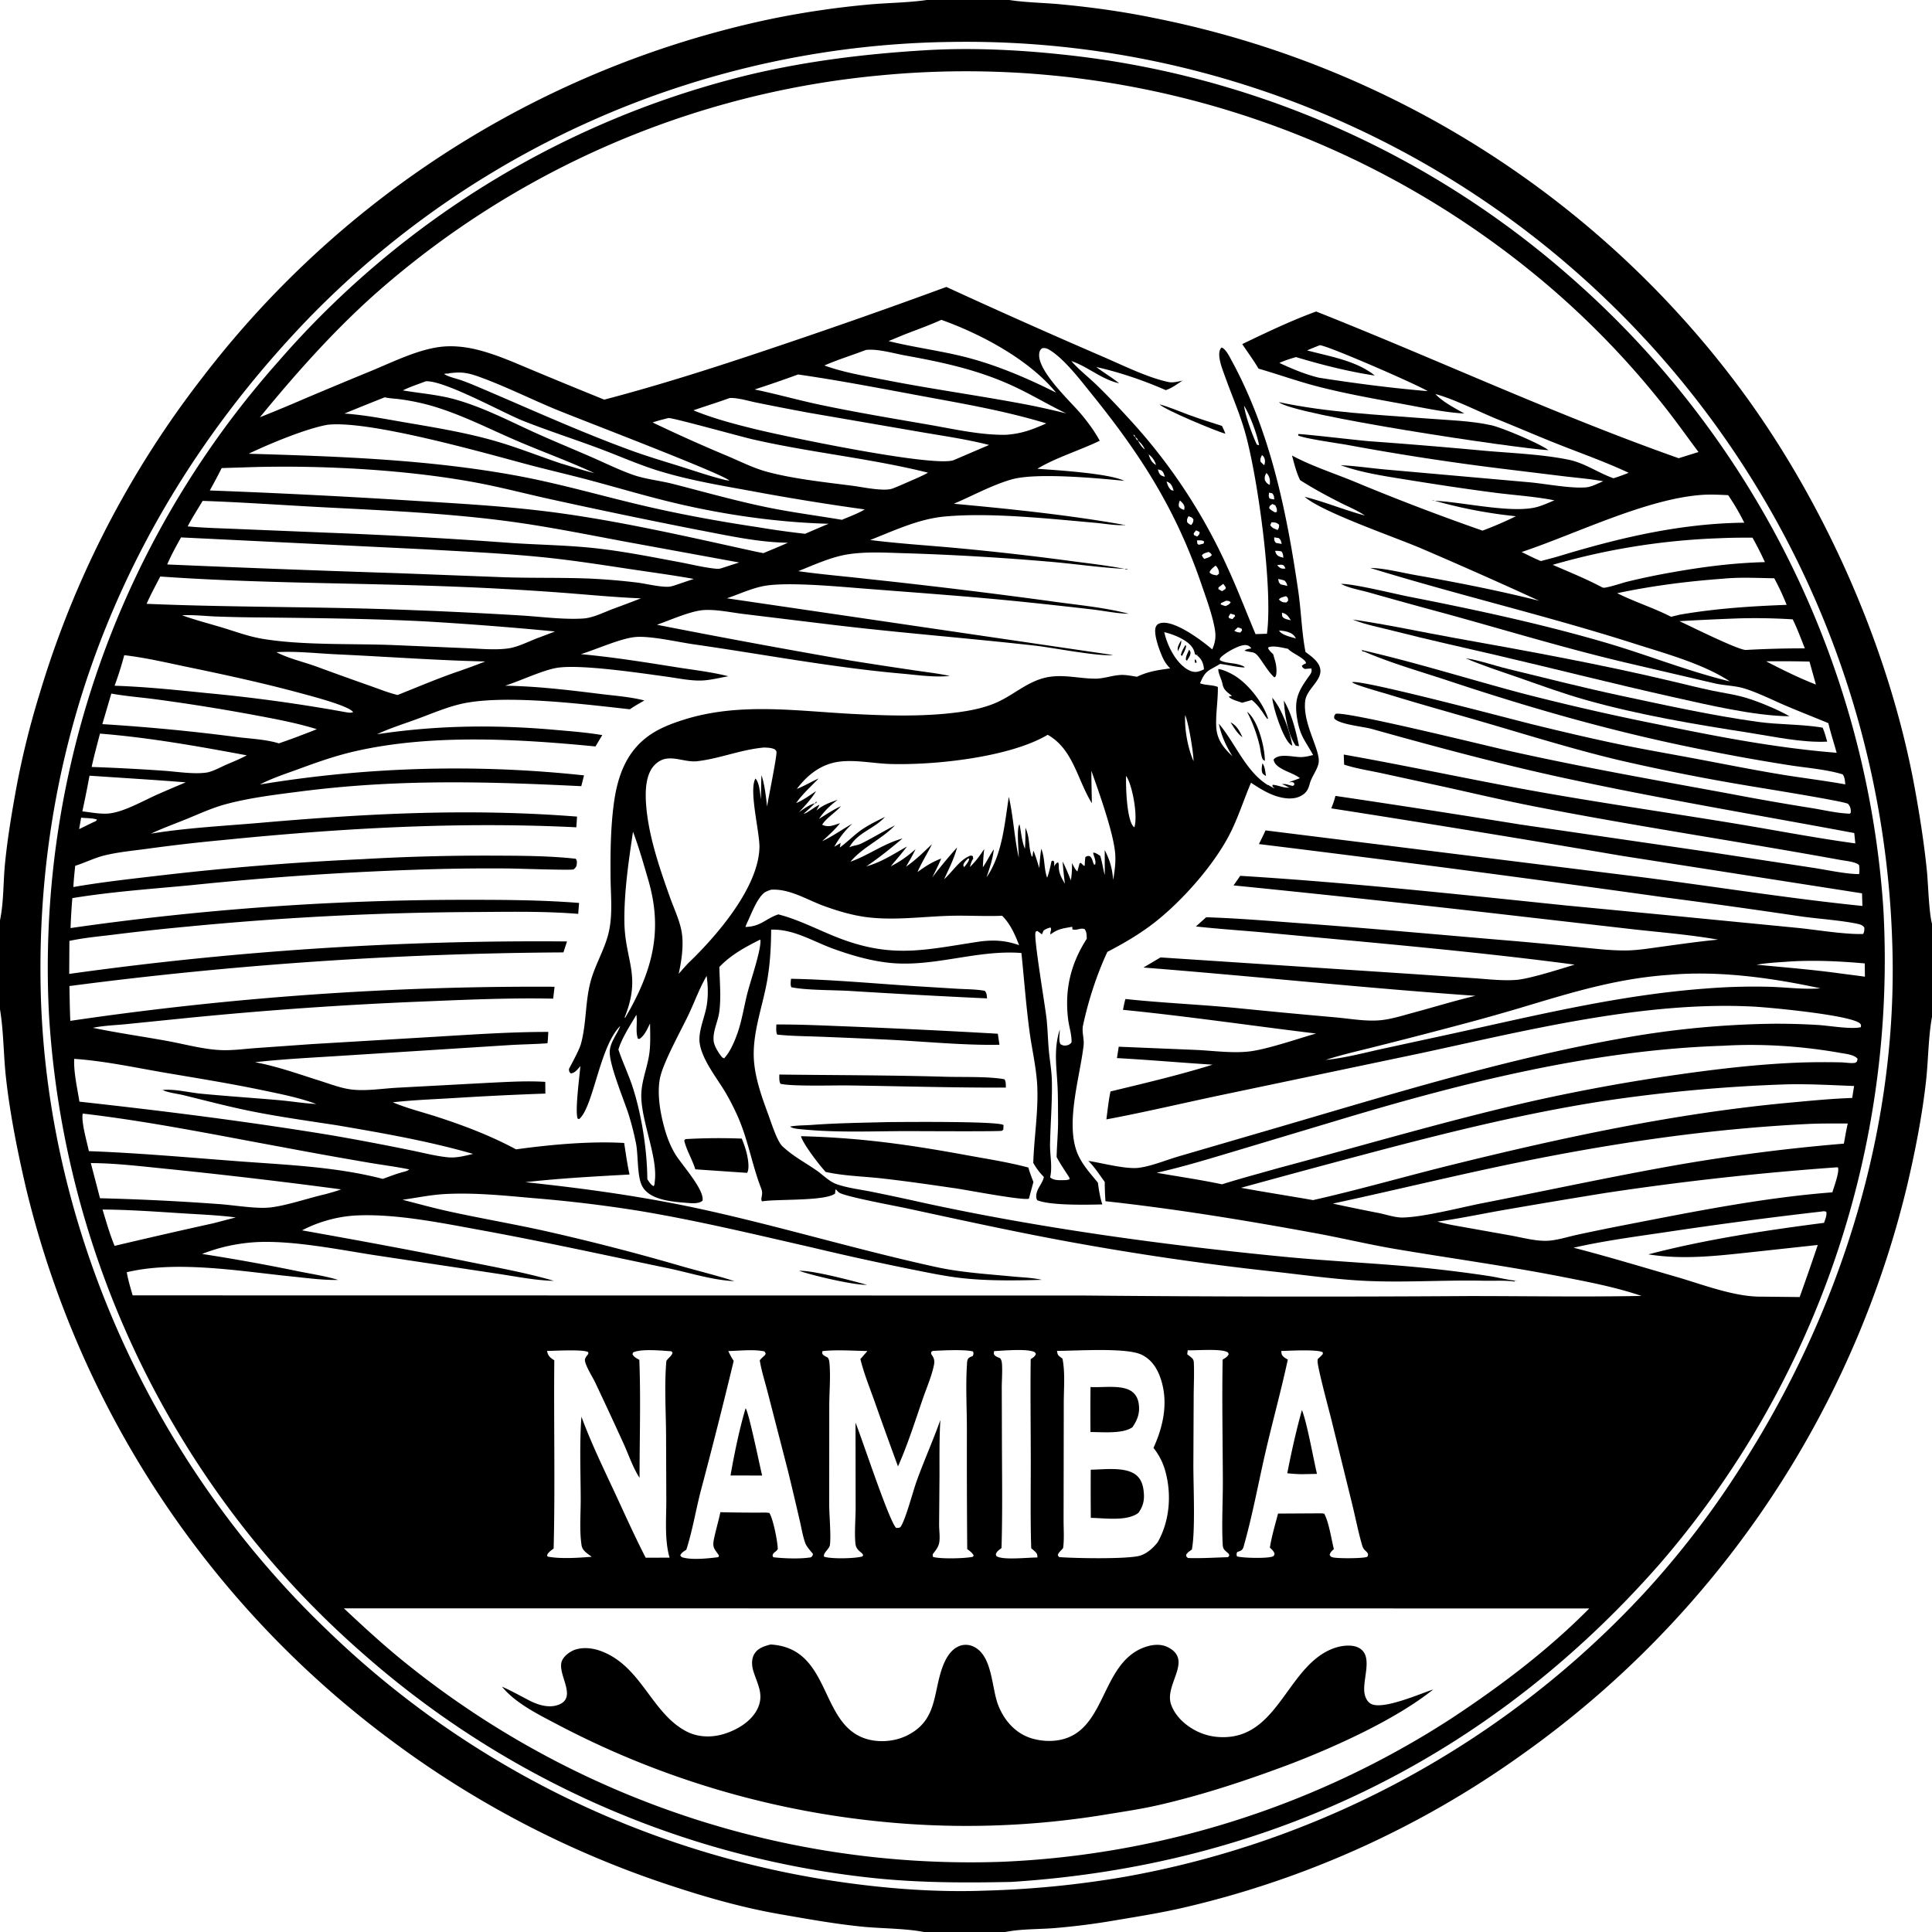 <svg xmlns="http://www.w3.org/2000/svg" viewBox="0 0 256 256"><path d="M122.795 0h10.944l.122.019c2.172.323 4.425.342 6.615.547 4.12.386 8.35.97 12.399 1.807q1.434.284 2.861.601t2.847.667 2.831.731 2.814.797 2.794.86 2.774.924 2.752.987 2.73 1.05 2.704 1.112 2.678 1.174 2.65 1.235 2.621 1.295 2.592 1.354 2.56 1.414q1.27.721 2.526 1.472 1.254.75 2.492 1.529t2.456 1.586q1.22.807 2.42 1.642t2.381 1.696 2.342 1.75q1.161.89 2.302 1.805 1.14.915 2.259 1.856 1.119.94 2.216 1.907 1.097.966 2.172 1.957t2.127 2.007 2.08 2.054 2.033 2.102q1.004 1.063 1.984 2.148t1.935 2.192 1.883 2.236q.93 1.13 1.833 2.28t1.779 2.32c11.32 15.127 20 34.667 23.4 53.254.667 3.642 1.247 7.34 1.62 11.023.184 1.85.254 5.406.677 7.013v12.335l-.02.113c-.48 2.727-.465 5.615-.77 8.377-.515 4.631-1.453 9.395-2.52 13.93q-.34 1.41-.713 2.815-.37 1.403-.772 2.798-.405 1.395-.838 2.78-.434 1.386-.9 2.761-.465 1.376-.96 2.74-.496 1.365-1.023 2.718t-1.082 2.695q-.557 1.34-1.143 2.669t-1.202 2.643q-.617 1.315-1.262 2.616-.645 1.3-1.32 2.586-.674 1.286-1.377 2.556t-1.434 2.525-1.49 2.492-1.547 2.458-1.6 2.423-1.655 2.386-1.708 2.348-1.76 2.31q-.893 1.144-1.811 2.27-.918 1.124-1.862 2.227-.943 1.104-1.911 2.187t-1.96 2.142-2.007 2.099q-1.016 1.037-2.054 2.052t-2.099 2.006-2.144 1.959-2.187 1.91-2.23 1.86-2.27 1.81q-1.145.893-2.31 1.759-1.166.867-2.35 1.706-1.267.909-2.556 1.785-1.29.877-2.6 1.721t-2.642 1.656q-1.33.812-2.681 1.59t-2.72 1.523q-1.37.745-2.758 1.455t-2.793 1.387-2.826 1.317q-1.42.64-2.858 1.246-1.436.605-2.887 1.175t-2.916 1.103-2.943 1.03q-1.477.498-2.967.958t-2.99.885q-1.5.423-3.01.808-1.511.387-3.03.734c-2.782.633-5.605 1.09-8.418 1.558q-4.212.742-8.475 1.093c-2.097.162-4.374.095-6.432.512h-10.781c-2.386-.482-5.623-.455-8.133-.705-3.683-.367-7.346-1.03-10.99-1.665-4.791-.835-9.52-2.17-14.136-3.688q-2.507-.816-4.978-1.733t-4.903-1.934-4.82-2.133q-2.389-1.115-4.73-2.327-2.34-1.212-4.63-2.518t-4.524-2.705-4.41-2.887q-2.176-1.489-4.29-3.065-1.122-.832-2.227-1.689t-2.19-1.738-2.152-1.784-2.113-1.832-2.072-1.876-2.032-1.922-1.988-1.965-1.946-2.007-1.902-2.05-1.856-2.09-1.811-2.13-1.764-2.17-1.716-2.207-1.668-2.244q-.822-1.13-1.62-2.279-.796-1.149-1.568-2.314t-1.518-2.348q-.747-1.182-1.467-2.38t-1.415-2.411q-.694-1.214-1.362-2.442t-1.309-2.47-1.254-2.5-1.2-2.524-1.145-2.551q-.559-1.282-1.09-2.575-.53-1.294-1.032-2.598-.502-1.305-.976-2.62t-.919-2.64-.861-2.66-.804-2.678-.745-2.696q-.357-1.35-.686-2.71c-1.123-4.816-2.143-9.856-2.686-14.772-.327-2.956-.297-5.973-.768-8.91l-.02-.122v-11.792c.502-2.38.421-5.036.658-7.467.34-3.471.934-6.962 1.562-10.393q1.188-6.222 3.064-12.273.424-1.414.88-2.817.457-1.404.945-2.797.489-1.393 1.01-2.775.52-1.38 1.073-2.75.552-1.369 1.136-2.724t1.198-2.698 1.26-2.67 1.322-2.64 1.383-2.608q.706-1.297 1.442-2.576.735-1.28 1.5-2.543.766-1.262 1.56-2.507.794-1.244 1.616-2.47t1.673-2.432 1.729-2.393 1.783-2.353q.862-1.127 1.749-2.235t1.797-2.196q.912-1.088 1.847-2.155.934-1.068 1.893-2.114.958-1.047 1.94-2.072.98-1.025 1.984-2.028t2.03-1.983 2.072-1.939q1.047-.957 2.115-1.891 1.069-.935 2.157-1.845t2.197-1.796q1.108-.886 2.236-1.747t2.275-1.698 2.311-1.646 2.347-1.595 2.382-1.543 2.416-1.489 2.448-1.435 2.479-1.381 2.509-1.326 2.538-1.27q1.276-.62 2.565-1.213 1.29-.593 2.592-1.156 1.302-.564 2.616-1.099t2.64-1.04 2.663-.982 2.684-.922 2.704-.863 2.721-.802 2.74-.742 2.754-.682q1.382-.325 2.77-.62A117 117 0 0 1 115.167.596c2.48-.226 5.04-.232 7.501-.577zm3.05 5.559q-1.488.02-2.975.078t-2.974.151q-1.486.095-2.969.225t-2.962.298q-1.48.167-2.954.37-1.475.204-2.944.444-1.47.24-2.932.516-1.464.276-2.92.588t-2.903.66-2.885.732-2.868.802-2.846.873-2.825.942-2.8 1.012-2.774 1.08-2.746 1.15-2.718 1.216q-1.351.624-2.687 1.282t-2.654 1.35-2.62 1.413-2.585 1.478-2.547 1.54-2.51 1.604q-1.243.817-2.468 1.665t-2.426 1.725q-1.203.878-2.383 1.785-1.181.907-2.339 1.842-1.158.936-2.292 1.9-1.135.964-2.245 1.956t-2.196 2.01q-1.086 1.02-2.146 2.065t-2.094 2.116C17.358 66.72 4.663 97.205 5.39 131.05c.683 31.847 15.016 63.023 37.962 84.956q.852.825 1.719 1.633t1.75 1.6 1.781 1.565 1.81 1.531 1.84 1.496q.928.74 1.869 1.46.941.721 1.896 1.424t1.923 1.387 1.95 1.35 1.976 1.311 2 1.273 2.025 1.234 2.048 1.196 2.07 1.155 2.093 1.115 2.114 1.075 2.134 1.033 2.154.993 2.172.95 2.19.909 2.207.865q1.109.423 2.224.823 1.116.401 2.24.78 1.123.38 2.253.737 1.131.358 2.268.694t2.28.649 2.294.605 2.303.56 2.315.517 2.323.471 2.333.427 2.34.38c6.25.951 12.728 1.501 19.05 1.353q.523-.012 1.045-.032 4.754-.123 9.487-.59 4.732-.47 9.418-1.284 1.226-.221 2.448-.467 1.223-.245 2.44-.516 1.216-.27 2.428-.565 1.21-.294 2.415-.614 1.205-.319 2.404-.662t2.389-.712 2.374-.759q1.183-.392 2.359-.807t2.342-.855 2.323-.902 2.306-.949 2.286-.995q1.137-.509 2.264-1.041 1.128-.532 2.244-1.087t2.221-1.131q1.105-.578 2.198-1.177t2.173-1.22 2.149-1.265 2.122-1.308q1.055-.664 2.096-1.35 1.04-.686 2.067-1.392 1.027-.707 2.04-1.434 1.012-.728 2.01-1.475t1.979-1.515 1.948-1.555 1.917-1.594 1.885-1.632q.933-.826 1.85-1.67.917-.845 1.817-1.708.9-.862 1.781-1.743.883-.88 1.747-1.78.863-.897 1.71-1.813 3.442-3.754 6.548-7.79 3.107-4.036 5.853-8.325c13.396-20.682 21.239-45.315 20.349-70.082q-.05-1.516-.136-3.031t-.21-3.027q-.122-1.512-.285-3.02-.16-1.51-.357-3.014-.198-1.504-.432-3.003t-.506-2.991-.579-2.979-.652-2.963-.725-2.946-.797-2.928-.869-2.906-.94-2.885-1.01-2.861-1.08-2.835-1.15-2.808q-.593-1.397-1.219-2.779t-1.286-2.748-1.354-2.715-1.42-2.681-1.485-2.646-1.55-2.608-1.613-2.57-1.676-2.529-1.738-2.487-1.798-2.443-1.858-2.399-1.917-2.353-1.973-2.304-2.03-2.255T216 42.842t-2.138-2.153-2.19-2.1q-1.076-1.006-2.175-1.987-1.099-.98-2.222-1.935-1.122-.954-2.267-1.88-1.145-.927-2.312-1.826t-2.356-1.77-2.397-1.711q-1.21-.842-2.438-1.654-1.23-.813-2.477-1.595-1.248-.783-2.515-1.535t-2.551-1.474q-1.285-.721-2.586-1.412-1.301-.69-2.619-1.349-1.317-.659-2.65-1.286t-2.681-1.221-2.71-1.157-2.736-1.091-2.762-1.025-2.786-.958-2.808-.891q-1.41-.429-2.829-.823-1.42-.395-2.848-.755t-2.865-.686-2.88-.616q-1.445-.292-2.895-.548-1.451-.256-2.907-.477-1.457-.221-2.918-.407t-2.927-.337-2.934-.267-2.94-.195q-1.47-.08-2.943-.125-1.472-.045-2.945-.054t-2.946.017"/><path d="M134.018 249.365c-6.005.12-11.866.127-17.85-.47q-1.174-.119-2.345-.262-1.17-.142-2.338-.308-1.168-.165-2.333-.352-1.165-.189-2.325-.399t-2.317-.444q-1.157-.232-2.309-.488-1.151-.255-2.298-.533-1.146-.278-2.287-.578t-2.276-.621-2.263-.666-2.25-.71-2.236-.754-2.22-.796-2.205-.84q-1.098-.43-2.188-.882t-2.17-.924-2.153-.967q-1.07-.493-2.132-1.008-1.062-.514-2.113-1.049-1.052-.535-2.093-1.09t-2.07-1.13-2.049-1.171-2.025-1.21q-1.006-.615-2.001-1.25-.994-.634-1.977-1.287-.982-.653-1.951-1.326-.97-.672-1.925-1.363-.956-.692-1.899-1.401-.942-.71-1.87-1.437t-1.843-1.474q-.914-.745-1.813-1.508-.9-.764-1.785-1.544-1.137-.993-2.249-2.014t-2.199-2.068-2.147-2.122-2.094-2.174-2.04-2.226-1.984-2.275-1.928-2.323-1.87-2.37-1.81-2.416q-.89-1.22-1.75-2.46t-1.689-2.502-1.626-2.543q-.798-1.282-1.564-2.583-.766-1.3-1.499-2.62t-1.434-2.657-1.368-2.69-1.301-2.725-1.233-2.755-1.165-2.785q-.566-1.4-1.096-2.813t-1.026-2.84q-.496-1.425-.956-2.863t-.885-2.886q-.424-1.449-.813-2.907-.388-1.459-.74-2.927-.353-1.468-.67-2.944-.316-1.476-.595-2.96-.28-1.483-.523-2.973t-.449-2.985-.375-2.995-.3-3.004-.227-3.01q-.08-1.473-.123-2.947t-.05-2.948.022-2.95q.029-1.474.093-2.947.065-1.473.166-2.944.1-1.472.237-2.94t.309-2.933.38-2.924.452-2.915q.243-1.454.522-2.902.28-1.448.594-2.889t.663-2.873.734-2.857.803-2.837q.418-1.414.872-2.817.453-1.404.94-2.796t1.008-2.771 1.076-2.746 1.142-2.719 1.209-2.69 1.273-2.66 1.338-2.628 1.402-2.594q.717-1.29 1.465-2.56t1.527-2.523 1.588-2.485 1.648-2.446 1.707-2.405 1.765-2.362 1.823-2.318 1.878-2.274 1.934-2.227q.765-.881 1.547-1.747t1.58-1.717 1.614-1.686 1.647-1.654 1.678-1.622 1.71-1.59q.862-.786 1.74-1.555.877-.77 1.769-1.521.892-.753 1.8-1.487.906-.735 1.827-1.451t1.855-1.416q.935-.699 1.883-1.38t1.909-1.342 1.935-1.305 1.96-1.268 1.984-1.229 2.008-1.19 2.03-1.15q1.02-.566 2.052-1.112t2.074-1.071 2.094-1.03q1.052-.506 2.113-.99 1.062-.485 2.133-.949t2.15-.907 2.168-.865 2.184-.822 2.2-.78q1.103-.38 2.214-.737 1.111-.358 2.228-.694t2.242-.65 2.254-.608 2.264-.562c7.459-1.734 14.943-2.646 22.574-3.116 6.088-.387 12.415-.098 18.472.551q1.159.121 2.314.265 1.156.143 2.31.309 1.152.165 2.302.353t2.295.398q1.146.21 2.287.442t2.279.486 2.268.53 2.258.572 2.246.617 2.234.66 2.221.703 2.207.745 2.192.788q1.093.404 2.177.83t2.16.871 2.143.913 2.125.954 2.107.995 2.087 1.035 2.066 1.076q1.028.547 2.045 1.114t2.024 1.154 2 1.193 1.978 1.232 1.953 1.269q.971.643 1.93 1.306.957.662 1.902 1.343.946.681 1.877 1.38.932.699 1.85 1.416.918.716 1.822 1.45.905.735 1.794 1.486.89.752 1.766 1.52 1.129.986 2.233 1.999 1.105 1.012 2.184 2.051t2.132 2.105q1.054 1.066 2.08 2.157 1.028 1.092 2.028 2.208 1 1.115 1.971 2.256.973 1.14 1.917 2.304t1.859 2.35 1.8 2.395q.886 1.209 1.742 2.439.855 1.23 1.68 2.48.826 1.251 1.62 2.522t1.557 2.56 1.495 2.597 1.43 2.633 1.364 2.668 1.299 2.7q.633 1.359 1.233 2.732.599 1.373 1.164 2.761.566 1.388 1.097 2.789.531 1.4 1.028 2.814t.959 2.84.888 2.861q.427 1.436.819 2.883.39 1.446.747 2.902.356 1.455.675 2.92.32 1.463.604 2.934t.532 2.95.46 2.96q.21 1.484.386 2.972.175 1.488.313 2.98t.24 2.987q.083 1.47.13 2.94.047 1.471.059 2.943t-.013 2.944q-.023 1.471-.083 2.942-.059 1.47-.153 2.939-.095 1.469-.225 2.935t-.295 2.928-.365 2.92q-.2 1.459-.436 2.911-.235 1.453-.505 2.9t-.575 2.887-.644 2.872-.714 2.855-.782 2.838-.85 2.818q-.441 1.404-.917 2.797-.475 1.392-.984 2.773t-1.051 2.75-1.117 2.723-1.182 2.696-1.246 2.666-1.31 2.635-1.374 2.604q-.702 1.293-1.435 2.57-.733 1.275-1.497 2.533t-1.558 2.498-1.617 2.459-1.676 2.42-1.734 2.378q-.88 1.18-1.79 2.337-.909 1.157-1.846 2.292t-1.9 2.247c-22.543 25.652-51.78 39.89-85.845 42.071m7.858-201.585.075.059.093.105c.976 1.094 2.163 2.014 3.22 3.03 1.662 1.598 3.255 3.332 4.81 5.033q.971 1.072 1.899 2.18.928 1.11 1.811 2.254.884 1.144 1.722 2.322.839 1.178 1.63 2.387.792 1.21 1.536 2.45t1.438 2.508q.695 1.267 1.34 2.561.644 1.295 1.238 2.613c1.322 2.864 2.448 5.837 3.675 8.744l1.513-.048c.797-5.957-1.173-20.441-2.852-26.525-.715-2.592-1.79-5.005-2.689-7.526-.306-.857-1.275-3.139-.472-3.874.556.165 1.079 1.262 1.357 1.774 5.125 9.439 7.276 20.003 8.809 30.53.385 2.65.447 5.418.952 8.03.758.577 1.809 1.273 1.962 2.294.226 1.51-1.807 2.615-1.999 4.198-.363 3 2.01 6.469 1.785 8.142-.128.953-.92 1.837-1.18 2.825-.193.733-.442 1.207-1.122 1.591-.973.549-2.225.396-3.245.079-1.234-.384-2.352-1.089-3.419-1.8-.983 2.301-1.737 4.739-2.894 6.956-2.126 4.073-6.293 8.774-9.935 11.604-1.915 1.488-4.053 2.74-6.205 3.854-1.408 3.01-2.529 6.488-3.223 9.734-.19.888.178 1.779.072 2.686-.48 4.112-2.383 10.122-.88 14.105.579 1.534 1.753 2.805 2.777 4.056.133.985.279 1.934.586 2.882-1.999.05-6.924.164-8.63-.56-.175-.305-.145-.68-.057-1.01.196-.733.81-1.341.942-2.069a8.7 8.7 0 0 1-1.402-1.867c.105-3.31.655-6.623.538-9.94-.088-2.495-.709-5.03-1.04-7.508-.459-3.443-.712-6.907-1.067-10.36-5.946-.465-11.717 1.96-17.646 1.285-2.487-.283-4.946-.999-7.295-1.851-2.733-.992-5.243-2.626-8.22-2.527-.019 2.399-.145 4.694-.588 7.062-.637 3.407-1.975 6.894-1.684 10.395.199 2.409 1.067 4.82 1.902 7.077.389 1.053 1.104 3.362 1.815 4.123.101.11.162.153.276.254 1.357 1.214 2.86 1.993 4.336 3.024.792.554 1.654 1.445 2.564 1.77 1.432.514 3.104.708 4.6 1.008q3.471.698 6.926 1.475c15.5 3.373 32.14 5.637 47.921 7.165 6.16.597 12.349.85 18.503 1.466q4.245.428 8.463 1.064c1.255.191 2.534.526 3.788.657l-.187.04.098-.009c-.172-.11-.088-.084-.238-.108v.175c-.08-.014-.16-.034-.24-.043-1.253-.135-2.613-.051-3.88-.078-5.692-.12-11.42.339-17.104-.068-3.493-.25-6.993-.729-10.474-1.12q-13.677-1.48-27.21-3.952c-7.205-1.314-14.38-2.89-21.538-4.434-1.68-.362-7.728-1.471-8.933-2.042-.2-.095-.374-.311-.522-.468l-.068.012-.065.53c-1.366 1.028-7.739.69-9.688 1.03-.114-.308-.072-.374-.018-.691.073-.434.064-.655-.092-1.059-1.243-3.22-1.745-6.556-3.183-9.712q-.674-1.49-1.493-2.904c-1.142-1.94-3.162-4.397-3.463-6.64-.198-1.47.632-3.313.904-4.774.249-1.34.212-2.75.023-4.095l-.096.166c-.866 1.517-1.475 3.197-2.215 4.781-1.007 2.16-3.56 6.678-3.906 8.764-.35 2.111.085 4.525.657 6.56.325 1.158.77 2.285 1.385 3.321.795 1.34 3.912 4.717 3.63 6.192-.52.451-1.493.334-2.145.283-1.722-.134-4.315-.331-5.513-1.722q-.172-.2-.303-.427c-.739-1.272-.537-4.164-.855-5.733q-.38-1.903-.953-3.757c-.608-1.938-2.641-6.716-2.525-8.472.08-1.222.979-2.216 1.394-3.326l.058-.071.173-.189.056-.185-.056.185-.173.189-.058.07c-2.75 2.728-3.537 10.694-5.439 12.334l-.2-.043c-.395-.975.254-5.671.352-6.97-.357.409-.702.913-1.27.967l-.2-.223c-.011-.123-.058-.247-.034-.368.02-.103 1.322-2.39 1.577-3.314.757-2.747.546-5.656 1.322-8.416.62-2.205 1.874-4.202 2.377-6.434.526-2.332.252-4.802.23-7.17-.03-3.283 0-6.67.446-9.927.471-3.44 1.586-6.641 4.466-8.78 1.41-1.046 3.046-1.68 4.707-2.209 7.38-2.351 14.9-1.188 22.452-.792 4.454.233 9.068.378 13.507-.16 2.038-.248 4.18-.647 6.032-1.57 2.24-1.118 3.991-2.791 6.559-3.183 2.039-.31 4.02.233 6.05.24 1.16.003 2.222-.431 3.367-.49.704-.036 1.473.134 2.171.239 1.472-.713 2.8-.89 4.398-1.11a4.7 4.7 0 0 1-.956-1.342c-.395-.829-1.38-3.379-.918-4.23.157-.291.38-.389.69-.447 1.825-.338 5.412 2.346 6.754 3.506.479-1.143.517-1.861.271-3.061-.385-1.88-1.085-3.757-1.705-5.568-3.382-9.878-7.977-17.08-14.522-25.185-1.468-1.817-3.608-4.646-5.578-5.854-.342-.21-.625-.325-1.03-.23-.162.16-.23.196-.303.422-.712 2.202 3.992 6.52 5.419 8.212.947 1.121 1.836 2.322 2.541 3.611-2.54 1.236-5.975 2.303-8.265 3.716 2.548.188 9.45.597 11.514 1.596-3.478-.341-11.646-1.113-14.898-.193-2.614.74-5.18 2.17-7.69 3.232 7.485.688 15.119 1.472 22.515 2.784l.106.138.019-.156c-.411.236-3.057-.17-3.717-.227-6.235-.547-14.007-1.41-20.133-.848-3.455.317-6.677 1.862-9.875 3.113 3.775.476 7.6.71 11.389 1.058q7.675.711 15.314 1.74c2.336.312 4.71.57 7.022 1.029-3.22-.167-6.444-.643-9.659-.928q-9.438-.82-18.906-1.13c-2.662-.063-5.594-.287-8.224.148-2.175.36-4.419 1.401-6.464 2.211 2.974.42 5.981.67 8.966 1.01q12.203 1.302 24.363 2.954c3.406.492 7.002.793 10.33 1.644q.081.019.162.035c-1.551-.022-3.109-.357-4.65-.547q-4.168-.486-8.341-.922c-7.492-.791-15.033-1.308-22.544-1.9-3.32-.262-9.509-.833-12.593-.35-1.736.272-3.48 1.108-5.146 1.672l51.167 7.514c-1.864.23-8.029-.982-10.339-1.242-8.86-.996-17.756-1.677-26.609-2.733L98.629 81.37c-1.696-.2-3.623-.63-5.32-.537-1.775.097-4.522 1.353-6.267 1.95q12.862 2.526 25.779 4.763 4.259.682 8.527 1.304c1.492.224 3.021.39 4.492.717-2.056.212-4.274-.127-6.333-.309-9.229-.814-18.432-2.572-27.602-3.885-2.129-.305-5.801-1.167-7.8-.956-1.95.206-5.118 1.64-7.131 2.262 4.237.39 8.423 1.059 12.624 1.727 2.28.363 4.676.63 6.913 1.2-1.166.2-2.449.542-3.625.569-1.485.033-3.068-.311-4.542-.513-3.528-.483-11.463-1.676-14.556-1.168-1.882.31-4.876 1.736-6.857 2.364 4.257.074 8.41.571 12.628 1.096 1.913.238 3.954.377 5.823.862-.648.374-1.306.737-1.919 1.167-6.098-.677-15.85-1.892-21.64-.861-2.245.4-4.462 1.383-6.6 2.165-1.759.643-3.568 1.203-5.263 2.004 7.9-1.195 15.697-1.287 23.656-.575 2.058.183 4.15.339 6.186.688l-.897 1.504c-10.279-1.004-21.824-1.677-31.95.659-2.47.57-4.831 1.393-7.206 2.269-1.767.65-3.636 1.244-5.307 2.113q2.658-.438 5.329-.786t5.352-.606 5.37-.425q2.688-.166 5.38-.242 2.693-.076 5.387-.06 2.693.015 5.384.121 2.692.107 5.378.304 2.687.198 5.365.486l-.365 1.431c-12.79-.63-24.415-.945-37.22.7-3.285.423-6.74.835-9.942 1.702-1.768.48-3.485 1.276-5.18 1.966-1.556.631-3.157 1.211-4.676 1.922 4.812-.783 9.81-1.028 14.668-1.45 14.193-1.23 27.544-1.927 41.79-.808l-.093 1.417c-15.691-.775-31.19.125-46.802 1.686q-5.123.478-10.22 1.182c-1.822.242-3.697.42-5.485.854-1.338.324-2.591.97-3.902 1.382-.083.933-.197 1.875-.236 2.81 3.648-.636 7.323-1.043 11-1.473q13.577-1.6 27.235-2.217 8.853-.513 17.721-.469c3.496.013 7.116.025 10.593.41.19.207.18.448.15.727-.038.343-.166.468-.412.688-.486.133-7.36-.115-8.72-.125q-5.274-.044-10.545.112-15.765.475-31.452 2.106c-5.214.492-10.54.862-15.708 1.71a83 83 0 0 0-.237 3.969q6.337-.912 12.701-1.602t12.75-1.158q6.384-.469 12.781-.714t12.799-.268c5.446-.006 10.919-.018 16.351.413l-.116 1.449c-4.706-.385-9.495-.264-14.214-.242q-18.774.11-37.461 1.92-5.026.465-10.035 1.093c-1.892.231-3.848.407-5.71.812l-.025 4.372q8.192-1.146 16.42-1.989t16.48-1.381 16.522-.771 16.538-.16l-.474 1.451q-8.208.046-16.41.349-8.202.302-16.39.86t-16.356 1.37-16.304 1.88c.037 1.536.05 3.077.119 4.612q7.963-1.174 15.966-2.044t16.032-1.436 16.075-.826 16.094-.213l-.186 1.577c-5.73-.118-11.478.138-17.202.376q-15.799.635-31.532 2.209l-7.877.796c-1.433.142-2.971.188-4.379.485 3.255.676 6.575 1.144 9.847 1.74 2.25.409 4.729 1.095 7.008 1.207 1.543.076 3.14-.144 4.683-.26l7.43-.528 16.315-.97c5.002-.298 10.049-.653 15.061-.648-.028.501-.039 1.009-.11 1.506-1.724.124-3.451.141-5.177.25l-21.908 1.393c-3.884.254-7.802.432-11.67.866 2.961.547 5.816 1.58 8.683 2.486 1.373.433 2.817 1 4.257 1.148 1.919.199 4.014-.157 5.94-.255l12.1-.65c2.477-.114 5.01-.282 7.482-.124l.017 1.553q-6.166.215-12.323.605c-2.623.153-5.287.255-7.898.55 1.91.803 3.968 1.308 5.939 1.949 3.584 1.165 7.071 2.5 10.397 4.286 4.477-.618 9.828-1.113 14.323-.845.218 1.394.41 2.799.712 4.178-4.603.255-9.223.5-13.805 1.016 7.966.84 15.89 1.935 23.717 3.662 10.306 2.274 20.427 5.336 30.73 7.584 3.352.73 6.729.923 10.132 1.253 1.256.122 2.634.156 3.862.442-3.382.093-6.922.15-10.289-.195-2.377-.244-4.739-.747-7.08-1.215q-6.585-1.327-13.118-2.888c-7.587-1.733-15.205-3.568-22.885-4.843q-7.02-1.123-14.107-1.694c-3.828-.341-7.72-.736-11.566-.536-1.932.101-3.768.5-5.674.762 2.055.527 4.11 1.094 6.183 1.548 4.15.911 8.342 1.627 12.493 2.54q9.26 2.078 18.373 4.734c2.302.655 4.649 1.225 6.925 1.96-2.925-.131-5.973-1.129-8.839-1.723-8.247-1.71-16.475-3.525-24.761-5.037-5.142-.938-11.298-2.204-16.536-1.939-2.438.124-4.985.835-7.146 1.967 7.31 1.306 14.591 2.639 21.869 4.124 3.804.776 7.78 1.481 11.505 2.569-2.49-.054-5.08-.59-7.55-.956l-16.391-2.474c-4.727-.745-10.431-1.884-15.161-1.716q-.965.04-1.924.159-.958.12-1.903.318t-1.87.475-1.825.629q6.39.987 12.724 2.294c1.754.355 3.608.63 5.318 1.147-2.025.046-4.098-.246-6.112-.45-6.814-.695-15.276-2.159-21.908-.567.182 1.044.486 2.05.782 3.066l126.039.02q25.511.237 51.024.07c7.622-.002 15.244.132 22.867-.018-3.431-1.166-6.998-1.843-10.548-2.538-7.321-1.433-14.69-2.433-22.04-3.676-3.507-.593-6.983-1.43-10.483-2.074-9.237-1.698-18.614-3.244-27.955-4.26a37 37 0 0 1-.097-2.557c-.685-.94-1.344-1.97-2.172-2.79l.335.056c1.716.287 4.773 1.087 6.414.853 1.72-.245 3.568-1.024 5.251-1.517l12.542-3.66c15.445-4.502 30.727-9.278 46.605-12.056q4.89-.865 9.835-1.328t9.911-.522q2.861-.009 5.717.16c1.5.084 4.45.612 5.752.298.01-.186.06-.276-.064-.434-.89-1.144-12.035-2.183-14.147-2.293-14.467-.755-29.883 3.109-43.985 6.15l-26.646 5.59c-5.037 1.06-10.076 2.26-15.133 3.206.167-1.23.288-2.49.548-3.703 4.516-1.094 9.095-2.166 13.531-3.55-4.226-.263-8.45-.64-12.677-.87l.235-1.509 10.322.429c2.248.11 4.725.455 6.954.202 2.343-.266 6.462-1.688 8.861-2.378-8.522-1.032-17.027-2.29-25.572-3.14.099-.478.18-.97.329-1.435 4.902.529 9.85.725 14.763 1.201q6.5.656 13.008 1.228c1.997.175 4.22.595 6.202.365 1.38-.16 2.753-.6 4.092-.96 2.767-.743 5.525-1.599 8.31-2.257-14.683-1.024-29.322-2.593-43.994-3.746l2.265-1.34 32.935 2.169 8.671.59c1.826.125 3.727.36 5.553.218 1.737-.136 5.878-1.46 7.713-2.019-13.294-1.767-27.035-2.925-40.401-4.192-3.258-.309-6.534-.51-9.786-.867l1.362-1.22c4.247.133 8.492.499 12.73.809 9.49.694 18.958 1.58 28.44 2.371q4.293.38 8.581.812c1.936.188 3.897.425 5.843.408 1.573-.014 3.161-.282 4.718-.493 2.505-.34 5.001-.705 7.519-.94-3.696-.654-7.479-.954-11.208-1.368l-14.767-1.693q-19.098-2.208-38.227-4.127l.885-1.269c14.363.884 28.713 2.43 43.023 3.913l14.41 1.382 16.465 1.607c2.54.258 6.184.879 8.632.803.189-.291.155-.489.17-.831-.22-.353-.573-.444-.959-.525-2.167-.456-5.183-.654-7.484-.978q-9.083-1.35-18.188-2.54-26.765-3.75-53.591-7.039c.291-.601.604-1.199.867-1.813l49.61 6.167c9.817 1.258 19.642 2.84 29.486 3.846l-.052-1.674-31.953-4.989q-19.162-3.275-38.37-6.27c.212-.547.412-1.078.547-1.651q12.275 1.817 24.524 3.796l25.218 3.67 13.455 2.045c1.796.27 4.467.861 6.19.85.076-.422.053-.76 0-1.184-.373-.435-1.776-.564-2.37-.671-13.459-2.45-27-4.453-40.432-7.067-4.009-.78-7.993-1.714-11.978-2.6l-8.57-1.864c-1.606-.345-3.328-.603-4.885-1.12l-.047-1.332c8.445 1.489 16.822 3.32 25.258 4.834 8.797 1.578 17.663 2.842 26.483 4.292 5.34.878 10.683 1.919 16.044 2.647l-.142-1.374c-12.895-2.41-25.852-4.559-38.672-7.342-8.47-1.839-16.96-4.13-25.306-6.463-1.069-.298-4.363-.6-4.936-1.401 0-.344-.012-.339.214-.596 1.56-.317 19.966 4.245 23.165 4.959 9.649 2.156 19.445 3.868 29.17 5.659q5.374 1.028 10.779 1.885c1.583.26 3.268.663 4.868.728.168.007.089.024.246-.1.052-.448-.045-.837-.34-1.183-.284-.332-11.87-2.17-13.446-2.445q-8.595-1.433-17.084-3.397c-5.672-1.361-11.27-3.085-16.864-4.73-4.526-1.33-9.07-2.57-13.582-3.963-.704-.218-4.714-1.325-4.733-1.605 1.36-.349 21.243 4.948 24.013 5.626 3.546.868 7.114 1.712 10.685 2.467 3.487.738 7.012 1.34 10.516 1.997 3.774.706 7.536 1.463 11.322 2.097 2.926.49 5.882.834 8.8 1.361-.058-.45-.063-.968-.355-1.332-2.21-.672-4.82-.854-7.119-1.218q-5.616-.881-11.188-2.003c-11.643-2.302-22.499-5.386-33.753-9.12-3.725-1.235-7.625-2.34-11.229-3.875-.16-.068-.113-.044-.336-.074l-.148-.247.02.062c7.188 1.639 14.257 3.876 21.382 5.767q8.91 2.296 17.934 4.094c7.865 1.623 15.622 3.118 23.644 3.759-.36-1.303-.792-2.612-1.1-3.925-1.936-.81-3.897-1.562-5.823-2.394-1.711-.738-3.443-1.608-5.216-2.176-1.266-.406-2.683-.403-3.99-.696l-11.86-2.769c-8.064-1.904-15.969-4.322-23.956-6.514q-4.992-1.342-9.965-2.754c-1.164-.332-2.717-.586-3.773-1.154 1.781-.007 6.98 1.296 8.997 1.692 8.756 1.721 17.469 3.579 26.04 6.085 5.527 1.614 10.905 3.79 16.5 5.148-3.568-2.347-8.54-3.69-12.606-4.99-11.583-3.702-23.449-6.463-35.065-10.049 1.941.04 4.082.61 6.006.948 5.51.972 10.97 2.042 16.398 3.407q-7.785-3.576-15.66-6.952c-3.488-1.494-13.138-4.801-15.42-6.828 2.708.68 5.288 1.762 7.983 2.483l.144.063-.144-.063c-.988-.68-2.242-1.187-3.317-1.733-1.804-.916-3.566-1.87-5.272-2.96-.506-1.044-.767-2.144-1.07-3.259 2.518 1.355 5.409 2.3 8.059 3.375q8.495 3.545 17.185 6.578 2.256-.844 4.418-1.907-2.726-.279-5.418-.792t-5.33-1.257c3.668.173 9.68 1.584 13.112.926.936-.18 1.862-.623 2.742-.986-2.554-.508-5.262-.672-7.85-1.005-4.029-.518-8.063-1.141-12.074-1.787-2.777-.447-5.745-.9-8.394-1.863 2.055.095 4.144.423 6.2.596l18.756 1.663c2.186.192 5.54.867 7.62.67.667-.062 1.576-.545 2.21-.8-1.662-.308-3.351-.441-5.03-.639l-8.117-.993q-10.36-1.265-20.625-3.161c-1.368-.25-5.585-.822-6.633-1.26l-.01-.198c.276-.072 8.203.854 9.33.938q7.85.568 15.686 1.3c3.466.29 7.505.466 10.872 1.17 2.018.421 3.787 1.669 5.71 2.381l.167.061c.689-.19 1.356-.467 2.025-.718-2.947-1.39-6.062-2.493-9.093-3.687-2.728-1.073-5.42-2.245-8.139-3.342-2.611-1.053-5.75-2.688-8.378-3.413l-.071-.059.071.06c.971 1.06 2.583 1.869 3.828 2.584-2.538-.143-5.122-.7-7.619-1.162-4.006-.742-8.088-1.444-12.028-2.477-2.553-.67-5.074-1.575-7.618-2.308-.654-1.109-1.441-2.18-2.159-3.251 3.13-1.51 6.537-3.138 9.796-4.32 16.063 6.372 31.725 13.679 48.034 19.441l2.627-.822c-1.52-2.023-2.977-4.098-4.552-6.078q-1.81-2.293-3.736-4.49t-3.963-4.292-4.178-4.082-4.383-3.861q-1.129-.942-2.28-1.857-1.151-.914-2.325-1.8-1.173-.885-2.368-1.741-1.196-.856-2.411-1.682-1.216-.827-2.452-1.623t-2.492-1.561-2.529-1.5-2.565-1.436-2.6-1.372-2.633-1.308-2.665-1.242-2.694-1.176-2.723-1.11-2.75-1.04q-1.38-.504-2.774-.974-1.393-.47-2.798-.904-1.404-.435-2.818-.835t-2.84-.765-2.856-.695-2.873-.623-2.888-.553-2.9-.48-2.912-.41-2.92-.337-2.929-.265-2.933-.192q-1.469-.078-2.938-.12t-2.94-.047q-1.47-.005-2.94.026t-2.938.098-2.935.171-2.93.243q-1.162.108-2.321.238t-2.316.283-2.31.33-2.303.375-2.295.421-2.286.467q-1.14.244-2.276.512-1.136.267-2.266.557t-2.254.602-2.242.646-2.228.691-2.215.736-2.2.779-2.183.823-2.166.866-2.149.909-2.13.951q-1.061.486-2.112.994-1.05.507-2.09 1.035t-2.07 1.077-2.048 1.118-2.027 1.158-2.002 1.198q-.995.61-1.978 1.238-.982.629-1.952 1.277t-1.928 1.315-1.9 1.354-1.873 1.391-1.846 1.428-1.816 1.464-1.787 1.5-1.757 1.536c-5.467 4.93-10.273 10.357-14.936 16.037q3.016-1.2 5.994-2.491 4.356-1.844 8.732-3.64c2.834-1.167 6.138-2.822 9.195-3.196 1.571-.192 3.253-.018 4.785.354 2.633.639 5.148 1.79 7.645 2.826q4.629 1.935 9.281 3.812c7.996-2.097 15.92-4.677 23.745-7.327q10.844-3.655 21.584-7.605 10.245 4.712 20.598 9.18c2.637 1.126 6.092 2.863 8.88 3.426.572.115 1.233-.076 1.8-.186-.695.451-1.416 1.001-2.208 1.252-2.89-1.271-6.115-2.37-9.203-3.062.984.756 2.066 1.374 3.029 2.16-2.363-.53-4.13-2.213-6.342-2.952zm-24.134-2.583c3.129.78 6.338 1.205 9.475 1.946 4.402 1.04 8.684 2.859 12.713 4.885l.06.066-.06-.066c-3.548-4.368-9.927-7.763-15.196-9.646-1.617.729-3.31 1.33-4.964 1.973zm47.021 8.429.075.131c.176 1.35 1.108 3.912 1.695 5.15l.3.098c-.246-1.397-1.218-4.069-1.995-5.248zm-15.254 3.127.109.13.166.178.22.31.164.18.113.276.12.045c.116.21.15.403.377.5.248.48.484.86.915 1.194l.078.081.13.154.234.316.07.089.015.058c.181.612.393 1.025.956 1.35-.174-.606-.482-1.016-.97-1.408l-.071-.089c-.06-.11-.158-.216-.235-.316l-.129-.154-.078-.081c-.214-.515-.493-.836-.915-1.194-.033-.255-.196-.326-.377-.5l-.01-.134-.223-.187-.165-.18c-.053-.108-.148-.213-.22-.31l-.165-.178zm7.527 38.006c-.1 1.89.351 4.365 1.11 6.102l.074.138-.074-.138c0-1.107-.658-5.11-1.11-6.102m4.472 1.145c2.179 2.563 3.561 6.343 6.51 8.142l-.017-.052q.436.257.882.497l.241-.006-.241.006-.293-.33.046-.17c.78.052 1.558.502 2.33.35-.205-.004-.269-.026-.45-.134a2.3 2.3 0 0 0-.447-.22l-.207-.074c.5-.111.948.159 1.46.224l.186-.146-.037-.25c-.284-.165-.344-.111-.673-.058.041-.025.08-.057.125-.076.433-.178.888-.317 1.326-.504-.858-.625-1.9-.86-2.756-1.45-.388-.268-.649-.538-.736-1.006.723-.887 2.61-.31 3.645-.33.546-.01 1.068-.142 1.594-.274-1.107-2.005-1.755-2.518-2.134-4.936-.404-2.572.242-3.62 1.668-5.625.23-.323.31-.515.24-.904a10 10 0 0 0-.871.07c-.247-.153-.293-.163-.406-.425.237-.182.137-.123.397-.256q.09-.046.181-.09c-.163-.653-1.765-1.271-2.309-1.807l-.098-.1c-.752-.143-1.854-.452-2.584-.209l-.043.158c.182.32.402.525.668.77.07.244.134.491.211.733.18.569.283 1.319.192 1.915-.036.24-.05.275-.242.428-.837-.755-1.453-1.917-2.16-2.817-.272-.314-.475-.48-.894-.537a7 7 0 0 1-.9-.188c.113-.189.673-.257.9-.317-.195-.245-.357-.374-.679-.422-.827-.125-2.72.987-3.317 1.573-.159.155-.19.181-.186.407.635.434 1.953.36 2.745.668.194.075.46.12.545.314-1.074-.028-2.174-.359-3.258-.47-1.535.947-1.914.783-2.65 2.567.781.288 1.57.175 2.36.48.031 1.73-.285 3.462-.22 5.186.066 1.758.933 2.847 2.15 3.996-.863-1.414-1.454-2.673-1.794-4.301m-55.641 11.719c.691-.488 1.307-.944 2.124-1.198-.493.492-.989.961-1.524 1.41l.224-.067c.36-.118 1.712-1.156 1.89-1.11q-.198.38-.41.752l-.04.09.04-.09c.855-.742 1.789-1.066 2.838-1.434-.977.721-1.823 1.516-2.49 2.535.947-.583 1.895-1.235 2.913-1.687l-.108.12c-.683.75-1.875 1.5-2.385 2.333.848.422 1.524.059 2.373-.2-.713.905-1.53 1.606-2.369 2.386 1.404-.65 2.645-1.567 3.992-2.314-1.014.95-1.707 1.842-2.388 3.053l.897-.54-.107.17c.007.033.023.066.02.1-.002.043-.076.328-.087.374.927-.668 1.72-1.483 2.632-2.164 1.03-.77 2.216-1.326 3.361-1.898-1.423 1.6-3.678 2.075-4.724 4.04l-.056.121-.163.115-.07.08.07-.08.163-.114.056-.123c.534-.273.978-.217 1.589-.513 1.517-.736 2.946-1.646 4.451-2.395-1.744 1.83-4.245 2.849-5.883 4.805l-.07.054.07-.054c2.4-.852 4.4-2.399 6.894-3.076-1.56 1.308-3.105 2.553-4.791 3.695 2.013-.56 3.574-1.62 5.383-2.63-.682.9-1.424 1.754-2.15 2.618 1.234-.607 2.255-1.358 3.285-2.264-.38.798-.815 1.553-1.263 2.314 1.262-.857 2.327-1.925 3.43-2.971-.603 1.242-1.368 2.422-1.909 3.69 1.025-.755 1.936-1.335 3.131-1.793-.322.843-.77 1.666-1.161 2.481a67 67 0 0 1 3.27-3.949c-.38 1.46-1.085 2.839-1.713 4.205 1.046-.92 1.95-2.408 3.227-3.014.267-.127.287-.152.571-.043l.061.337c-.243.32-.333.726-.453 1.105.769-.72 1.328-1.513 1.909-2.384-.106.807-.147 1.61-.185 2.423.529-.767.925-1.617 1.456-2.39-.136 1.294-.56 2.489-.967 3.716 2.104-3.04 2.39-7.103 2.954-10.664.603 2.64.718 5.38 1.314 8.036.015-.826-.324-3.84.1-4.394.225 1.03.288 2.123.666 3.107l.055.136c.069-.931.06-1.868.066-2.801q.03.07.057.14l.086.229c.436 1.141.263 2.345.708 3.492l.107-.139a2.8 2.8 0 0 1 .108-.667c.3.753.532 1.519.763 2.295.072-.855.126-1.715.274-2.561l.034.104c.458 1.245.3 2.51.736 3.742.275-.712.419-1.452.58-2.195l.185-.078.17.138.008.634c.14-.261.18-.355.43-.528l.145.081c.01.147.028.302.027.45-.005.909.376 1.53.811 2.297q-.19-1.466-.303-2.941c.424.794.748 1.652 1.095 2.482a12.4 12.4 0 0 0 .145-2.281c.212.386.39.813.714 1.115l.286-1.063.166-.085.426.404.098-.042c.015-.381.024-.757.091-1.133.273-.15.282-.157.588-.112.223.204.286.365.374.645.064.207.096.325.215.51l.128-.095c.112-.472-.188-1.037-.288-1.513.299-.06.675.256.944.407.264.823.363 1.706.605 2.543l-.007-3.306c.701 1.388.986 2.41 1.124 3.965.177-1.138.348-2.247.27-3.401-.19-2.78-2.186-8.288-3.164-11.074.001 1.431.042 2.866.065 4.298-1.91-3.049-2.452-7.145-5.852-9.062-5.003 2.978-14.968 4.045-20.865 3.868-2.21-.066-4.586-.59-6.778-.304-2.376.31-4.205 1.755-5.599 3.612.98-.386 1.92-.954 2.888-1.388-.989 1.045-2.159 2.072-2.973 3.257.938-.376 1.792-1.032 2.64-1.578-.625 1.025-1.452 1.92-2.271 2.79m2.449 1.313-.19.054zl.058-.186zm66.57-63.192q-.85.332-1.691.687c2.966.797 6.535 1.356 8.977 3.335-3.467-.52-7.086-1.437-10.445-2.448-.757.221-1.483.44-2.2.776 1.734.801 3.381 1.505 5.24 1.956 4.746.743 9.626 1.377 14.416 1.78-1.49-.915-13.252-6.035-14.296-6.086m-60.15.629c-1.82.696-3.72 1.283-5.504 2.057 2.522.922 5.376 1.392 8.012 1.91 6.47 1.273 13.008 2.143 19.48 3.407q2.285.468 4.548 1.032c-2.276-1.1-4.446-2.402-6.733-3.484-4.744-2.244-9.468-3.259-14.598-4.19-1.534-.278-3.659-.917-5.205-.732m-54.89 3.05-.422.043.057.056q-.084-.01-.169-.017a1 1 0 0 0-.463.059c.656.412 1.585.577 2.326.844 1.015.366 2.008.791 3 1.215 6.477 2.765 12.934 5.698 19.552 8.105 2.084.758 4.224 1.387 6.34 2.052 2.022.635 4.051 1.343 6.111 1.841l.473.063c-.905-.914-19.9-8.146-22.987-9.425-3.334-1.381-6.578-3.012-9.966-4.252-.947-.347-1.825-.636-2.846-.644a9 9 0 0 0-1.005.06m45.902.198q-2.863 1.048-5.761 1.99c2.853.58 5.653 1.384 8.5 1.989 4.847 1.03 9.75 1.84 14.632 2.687 3.314.574 6.807 1.386 10.18 1.327 2.068-.145 3.455-.67 5.338-1.51-5.48-1.67-10.966-2.6-16.582-3.642-5.415-1.005-10.857-2.056-16.308-2.84m-49.33.904c-1.007.384-2.08.724-3.041 1.208 2.38.399 4.757.565 7.088 1.237 3.322.958 6.334 2.465 9.454 3.917 2.722 1.266 5.51 2.4 8.264 3.596 1.859.806 3.736 1.74 5.643 2.418 1.696.602 3.613.778 5.365 1.227 4.139 1.06 8.248 2.227 12.436 3.09 3.294.679 6.62 1.102 9.932 1.661.996-.431 2.096-.814 3.023-1.377q-7.734-1.07-15.407-2.508c-3.977-.718-8.057-1.418-11.922-2.611-2.672-.825-5.268-1.992-7.89-2.968-3.322-1.237-6.715-2.335-10.01-3.633-2.646-1.043-10.506-5.423-12.935-5.257m-5.44 2.119q-2.679 1.06-5.344 2.155c2.728.185 5.439.729 8.132 1.189 4.1.7 8.21 1.374 12.205 2.555 2.807.83 5.543 1.924 8.318 2.857 1.481.437 2.97.932 4.47 1.294-3.387-1.576-6.873-2.826-10.298-4.298-3.843-1.652-7.471-3.55-11.518-4.692q-1.94-.532-3.932-.798c-.656-.093-1.395-.108-2.033-.262m45.713.091c-1.594.588-3.213 1.075-4.812 1.636 2.616 1.073 5.378 1.8 8.118 2.476 3.933.971 23.376 5.038 26.323 4.145l4.737-2.032c-2.957-.754-6.034-1.194-9.041-1.71l-14.82-2.553q-3.472-.64-6.932-1.345c-1.097-.218-2.467-.657-3.573-.617m67.862.328h.083zm.112.3.146.075zM88.57 55.39c-.7.182-1.408.347-2.09.59q4.954 2.374 10.023 4.491c1.663.71 3.375 1.566 5.12 2.04 3.491.948 7.798 1.395 11.437 1.87 1.25.164 4.085.774 5.213.35.636-.24 1.26-.521 1.883-.791.941-.418 1.915-.806 2.815-1.307-7.656-1.91-15.602-2.66-23.305-4.434-1.533-.353-10.473-2.842-11.096-2.81m-45.129.892c-2.781.458-7.844 2.566-10.488 3.842 11.83.345 23.812.759 35.473 2.899 5.534 1.015 10.974 2.595 16.448 3.892 5.097 1.207 10.334 2.16 15.514 2.936q3.133.526 6.29.88c1.04-.443 2.076-.904 3.124-1.327-6.66-.184-13.525-1.149-20.012-2.663-3.855-.9-7.634-2.032-11.454-3.057-2.832-.76-5.693-1.41-8.526-2.166-5.796-1.548-20.862-5.841-26.369-5.236m123.777 4.023c-.165.359-.249.46-.198.86.161.175.313.335.504.478.1-.35.143-.607.003-.96a.8.8 0 0 0-.31-.378M32.359 61.931l-2.983.09q-.758 1.501-1.578 2.969 13.269.494 26.52 1.33c6.547.408 13.139.757 19.64 1.643 8.744 1.192 17.597 3.249 26.219 5.138l.975.193c1.081-.457 2.179-.893 3.246-1.382-3.937-.038-8.05-.974-11.923-1.7q-9.916-1.947-19.786-4.12c-2.733-.605-5.447-1.304-8.188-1.867-9.728-1.995-22.187-2.653-32.142-2.294m121.063.276c.099.315.18.657.501.82.133.066.286.103.43.143-.106-.297-.209-.721-.524-.86-.128-.057-.27-.078-.407-.104m14.367.483c-.194.38-.246.517-.182.94.186.333.278.44.631.625.097-.48.015-1.075-.321-1.46-.037-.041-.085-.07-.128-.105m-13.218 1.117c.152.463.245.797.61 1.132l.335.083c-.14-.46-.267-.896-.729-1.13-.069-.035-.143-.059-.216-.085m13.582 1.476c-.03.331-.09.474.075.769.214.066.393.111.617.12-.042-.397-.008-.508-.283-.812zm57.735.27c-7.471.388-17.076 5.2-24.269 7.597.843.4 1.69.85 2.555 1.195.808-.218 1.626-.417 2.427-.66 8.04-2.436 16.073-4.332 24.522-4.423q-.941-1.898-2.135-3.649c-1.036-.05-2.063-.1-3.1-.06m-199.04.818c-.656 1.115-1.391 2.23-1.98 3.38 2.305.212 4.637.259 6.949.36l11.591.475q12.258.47 24.492 1.374c3.438.226 6.898.277 10.326.616 3.963.392 7.867 1.178 11.778 1.906 1.597.297 3.262.725 4.876.88.219.021.442.014.652-.052l2.41-.776-15.408-2.82c-5.245-.983-10.46-2.037-15.756-2.716-7.888-1.012-15.836-1.362-23.77-1.772-5.385-.278-10.772-.671-16.16-.855m129.485-.055c-.099.307-.212.547-.095.867.216.224.369.287.664.38.073-.31.073-.489-.108-.769a2.3 2.3 0 0 0-.46-.478m12.269.468c-.28.219-.382.19-.43.558.236.256.474.39.774.552l.242-.063c.031-.409-.036-.51-.204-.872zm12.556 1.653h.153zm-23.684-.03c-.18.36-.212.403-.165.797.188.19.292.288.553.357.21-.318.257-.373.27-.749-.236-.29-.297-.292-.659-.405m11.014.8-.173.37c.225.405.56.474.978.654.159-.266.21-.384.188-.695-.332-.313-.54-.311-.993-.329m-10.011 1.07-.308.393.037.226.43.205c.19-.227.338-.294.312-.602-.156-.08-.305-.163-.471-.221m-134.49.933c-.652 1.174-1.305 2.348-1.831 3.585q15.327.664 30.661 1.159l14.148.542c3.705.112 7.419.023 11.122.167q3.18.146 6.34.53c1.163.146 3.125.636 4.221.549.424-.034.883-.23 1.286-.357l1.994-.675c-2.802-.506-5.635-.88-8.45-1.303-3.971-.598-7.949-1.22-11.946-1.61-4.994-.489-10.015-.717-15.024-1zm144.846-.007c.02.388-.014.444.237.732.253.049.504.1.76.135-.097-.39-.083-.501-.393-.773zm58.962.117q-2.798.098-5.585.368t-5.552.712-5.497 1.053-5.423 1.391c2.121.919 4.287 1.797 6.337 2.868.12.053.23.135.358.16.407.079 2.598-.647 3.1-.775q3.072-.75 6.189-1.288c4-.71 8.076-1.225 12.14-1.324a46 46 0 0 0-1.647-3.243c-1.476-.001-2.945.004-4.42.078m-69.189.289.054.453.192.127.624-.158.082-.266c-.268-.217-.612-.167-.952-.156m10.349 1.387c.117.335.146.497.47.693.171.104.437.157.631.213-.048-.36-.035-.542-.256-.835a2.7 2.7 0 0 0-.846-.071m-8.804.138c-.354.117-.64.153-.895.431.078.216.158.326.316.492l.109-.034c.321-.114.682-.187.89-.474-.14-.262-.184-.26-.42-.415m9.075 1.754c.243.243.404.447.774.462.13.006.207-.01.33-.025-.085-.159-.139-.376-.316-.444-.255-.098-.526-.03-.788.007m-8.196.08c-.272.25-.672.514-.755.887.29.302.558.307.962.389l.285-.221c.005-.444-.096-.63-.343-.993zM21.235 76.39c-.61 1.197-1.272 2.388-1.807 3.62 11.699.495 23.406.353 35.102.83q7.239.273 14.47.711c2.672.161 5.569.566 8.239.408 1.402-.083 2.846-.871 4.163-1.342q1.767-.647 3.519-1.333c-3.638-.148-7.243-.512-10.871-.78q-7.067-.517-14.149-.784c-12.88-.494-25.806-.415-38.666-1.33m207.12.287c-4.745.345-9.413.937-14.069 1.924 2.323 1.163 4.817 1.935 7.137 3.127l1.137-.278c4.716-.819 9.4-1.125 14.179-1.305q-.719-1.81-1.644-3.522c-2.22-.03-4.534-.165-6.74.054m-58.987.047c.074.386.057.447.339.712l.877.197c-.111-.371-.129-.458-.406-.721-.27-.074-.533-.152-.81-.188m-7.276.637-.629.465-.028.219c.167.117.316.204.505.282l.442-.288.037-.217zm8.273 1.64c-.33.111-.686.152-.906.428.175.194.297.269.539.365l.441.041.24-.228c-.002-.264.014-.379-.213-.562-.029-.023-.067-.029-.101-.043m-7.898.595-.675.32-.054.166c.224.095.427.174.665.223.314-.16.482-.204.673-.506-.239-.186-.302-.175-.608-.203m7.401 1.587c.018.2-.02.463.132.611.255.25.708.31 1.046.398-.353-.533-.524-.85-1.178-1.008m-6.836.122-.247.415.097.198.42.113.36-.4-.059-.162zm-138.9.22c1.718.628 3.523 1.086 5.276 1.615 1.773.535 3.519 1.192 5.351 1.499 5.342.894 11.873.612 17.363.833l9.755.415c1.767.067 3.648.263 5.398.037 1.417-.182 2.903-1.015 4.255-1.489l2.012-.764q-8.543-.826-17.108-1.33c-7.193-.373-14.372-.441-21.571-.527q-3.126-.014-6.25-.126c-1.476-.063-3.009-.241-4.482-.165m206.429.407q-4.019.144-8.033.374c1.34.607 7.814 3.848 8.816 3.816q3.9-.217 7.808-.214c-.519-1.279-.992-2.609-1.61-3.842q-3.488-.221-6.981-.133m-66.557 1.201-.444.435c.24.19.48.199.775.254l.241-.283-.043-.222a2 2 0 0 0-.53-.184m5.477.406c.344.621 1.577.858 2.231 1.06-.24-.496-.58-.703-1.1-.87-.369-.12-.747-.157-1.131-.19m-15.207.224c.368 1.694 1.438 3.88 2.939 4.86.433.282.945.486 1.469.381.29-.058.586-.186.851-.313-.047-.657-.247-1.27-.763-1.715q-.076-.063-.156-.123l.162-.061-.248.002c-.266-.169-.171-.055-.25-.37-.199-.804-.923-1.355-1.61-1.743-.725-.41-1.587-.724-2.394-.918M36.626 86.416c1.583.829 3.588 1.287 5.285 1.899q3.588 1.32 7.195 2.588c1.174.412 2.367.897 3.576 1.189 2.753-1.095 5.474-2.261 8.284-3.209 1.116-.396 2.23-.791 3.327-1.235-6.546-.15-13.117-.644-19.662-.944-2.618-.12-5.4-.448-8.005-.287m-20.163.399a44 44 0 0 1-1.28 4.047c4.076.137 8.135.558 12.191.971q9.192.861 18.277 2.505c.384.061.76.169 1.134.024-.471-.825-5.692-2.17-6.827-2.479-4.932-1.34-9.974-2.439-14.978-3.475-2.799-.58-5.682-1.266-8.517-1.593m217.557.812c2.151 1.118 4.334 2.2 6.596 3.08l-.85-3.046q-2.873-.065-5.746-.034M14.75 91.903l-1.19 4.049q8.928.547 17.798 1.705c1.765.225 3.904.314 5.597.844.964-.344 1.938-.671 2.89-1.05.709-.275 1.431-.534 2.131-.831-2.727-.843-5.487-1.35-8.289-1.874q-6.42-1.192-12.892-2.063c-2-.274-4.062-.42-6.044-.78m-1.504 5.304c-.378 1.469-.787 2.937-1.103 4.42q4.793.165 9.576.502c1.757.12 3.84.477 5.582.25.848-.112 1.931-.735 2.73-1.075.893-.388 1.81-.752 2.665-1.218-6.472-1.204-12.878-2.35-19.45-2.879m88.01 1.843c-3.042.259-5.86 1.465-8.863 1.814-1.385.161-2.775-.545-4.14-.33-.626.099-1.24.498-1.647.974-1.225 1.43-1.115 4.041-.931 5.804.403 3.877 1.779 7.874 3.078 11.533.541 1.526 1.361 3.204 1.596 4.803.251 1.716-.05 3.71-.42 5.39.456-.51.901-1.05 1.388-1.53 3.703-3.568 9.2-9.94 9.312-15.235.042-2.004-1.434-7.597-.526-9.11.542.579.602 1.975.721 2.741.03-1.061.02-2.131.078-3.19.439 1.356.58 2.763.742 4.174.12-.952 1.38-6.939 1.233-7.329-.036-.097-.126-.165-.188-.248-.455-.24-.931-.232-1.432-.262m-89.398 3.734q-.431 2.37-.949 4.724c1.073.129 2.248.36 3.325.299 2.08-.118 4.89-1.793 6.86-2.638q1.753-.767 3.52-1.502c-4.25-.343-8.503-.59-12.756-.883m137.356.023c-.055 1.287.067 5.883 1.01 6.755.025.023.056.039.084.058.468-1.48-.214-5.252-.953-6.576q-.066-.12-.14-.236M10.75 108.345l-.264 1.52 1.789-.874c.228-.109.485-.153.573-.396-.66-.217-1.41-.168-2.098-.25m73.127 1.863c-.576 3.858-1.174 7.903-1.143 11.81.041 5.276 2.299 7.17.035 12.783l.06.069.673-1.16c3.108-5.707 4.263-10.729 2.395-17.124-.612-2.094-1.247-4.346-2.02-6.378m44.427 3.515c-.279.284-.548.515-.666.908.091.24.028.166.124.264.226-.303.6-.694.65-1.068zm-26.133 4.168c-.326.116-.71.23-.974.461-.933.817-1.604 2.652-2.139 3.782-.109.23-.202.459-.29.696 2.127-.08 2.575-1.06 4.36-1.67l.185.048c2.599.69 5.102 2.01 7.606 2.995 7.36 2.895 11.7 1.626 19.07.53 1.852-.205 3.281-.11 5.045.503-.544-1.413-1.155-2.805-2.242-3.894-2.311.095-4.635-.06-6.957.007-3.73.107-7.573.67-11.276.139-1.829-.263-3.637-.81-5.37-1.438-2.273-.825-4.556-2.316-7.017-2.16m39.904 4.912c-1.231.227-1.858.248-2.88 1.017-.096-.369.211-.599-.001-.925-.368.101-.624.185-.931.427l-.206.489-.154-.124a6 6 0 0 0-.465-.33c-.185.086-.188.036-.237.22-.225.83 1.291 9.741 1.47 11.4.15 1.392.177 2.794.302 4.189.122 1.362.377 2.716.404 4.085.056 2.787-.183 5.537-.242 8.315-.03 1.443.339 3.018.013 4.433.465.452 1.305.383 1.911.375a1.9 1.9 0 0 0 .667-.117c-.023-.123-.026-.225-.099-.33-.56-.858-1.138-1.709-1.621-2.614.039-1.662.208-3.322.193-4.984-.014-1.437 0-2.89-.067-4.326-.124-2.628-.547-4.982.297-7.58-.005.594-.176 1.392.076 1.928.279.167.467.228.8.174.316-.052.48-.158.677-.4.046-1.031-.331-2.054-.453-3.076-.474-3.953.343-7.344 2.475-10.662-.035-.494.011-.858-.287-1.272-.58-.213-.987.22-1.62.03zm-41.343 1.694c-1.978.995-3.865 2.008-5.414 3.63.039 1.938.253 4.095-.02 6.007-.171 1.204-.793 2.365-.753 3.596.023.71.408 1.319.778 1.9.18.22.349.557.634.594.794-.852 1.36-2.192 1.746-3.281.615-1.737.88-3.603 1.34-5.386.438-1.695 1.641-5.138 1.721-6.745.008-.149-.006-.186-.032-.315m136.082 2.931c-1.355.097-2.717.167-4.057.4 3.674.352 7.37.644 11.026 1.15 1.11.146 2.22.281 3.328.44l-.022-1.76c-3.375-.302-6.895-.47-10.275-.23m-15.706 1.75c-6.917.478-12.98 2.364-19.578 4.346q-4.022 1.193-8.078 2.266-5.642 1.504-11.305 2.922c-2.155.548-4.374 1.037-6.486 1.731 2.48-.245 4.96-.905 7.392-1.445l9.642-2.09c11.022-2.416 21.966-5.079 33.257-5.916q4.362-.356 8.735-.232c2.127.072 4.405.373 6.523.196-6.407-1.387-13.539-2.38-20.102-1.777M84.32 134.465c-.837 1.456-1.884 2.995-2.378 4.608.558 1.67 1.328 3.26 1.876 4.933 1.193 3.649 1.937 8.41 1.955 12.255.236.318.476.785.85.907.108-.205.124-.334.129-.565.449-3.021-1.597-7.583-1.77-11.005-.102-2.008.643-3.657.99-5.577.26-1.432.176-2.958.165-4.41-.35.705-.727 1.614-1.405 2.053l-.207-.026c-.345-.986-.033-2.15-.205-3.173m-1.646.599h.107zm-.136.25h.11zm145.73 3.257c-17.01.543-34.107 4.804-50.341 9.674l-13.807 4.143c-3.59 1.071-7.198 2.187-10.854 3.01 2.885.504 5.79.922 8.656 1.527 2.487-.781 5.015-1.451 7.523-2.165 11.253-2.995 22.415-6.316 33.777-8.893q9.445-2.1 19.023-3.465c5.526-.788 11.112-1.441 16.693-1.624q2.504-.067 5.009-.013c.537.008 1.352.16 1.851.063.095-.019.163-.104.245-.156l.102-.357c-.39-.562-1.538-.668-2.177-.782-5.12-.916-10.506-1.278-15.7-.963M9.832 140.305c-.078 1.817.412 3.875.692 5.671 11.254 1.238 22.247 2.621 33.426 4.458q5.219.905 10.409 1.968c1.639.325 3.368.794 5.028.949 1.108.104 2.228-.202 3.301-.451-5.937-1.71-11.96-2.753-18.04-3.794-3.684-.565-7.397-1.083-11.054-1.803-3.165-.622-6.296-1.459-9.43-2.221-.466-.114-2.378-.385-2.613-.7l-.112.05v.003l.105-.012c1.595-.15 3.504.346 5.122.501 3.422.327 6.848.552 10.271.851 1.653.145 3.319.428 4.971.51-2.293-.844-4.67-1.311-7.055-1.81-4.212-.881-8.452-1.567-12.694-2.284-4.043-.682-8.237-1.61-12.327-1.886m226.92 3.377q-6.081.199-12.142.75t-12.078 1.452c-10.626 1.646-21.046 4.247-31.428 7.002q-8.342 2.21-16.662 4.504c3.173.58 6.363 1.072 9.541 1.631 6.124-1.382 12.19-3.137 18.287-4.645 14.718-3.64 29.72-6.873 44.833-8.264 2.767-.255 5.545-.534 8.323-.627l.252-1.585c-2.973-.111-5.95-.287-8.925-.218M10.96 147.554c-.214 1.137.563 3.761.817 4.978 6.518.241 13.035.826 19.538 1.322 6.48.494 13.084.717 19.403 2.354.81-.281 1.63-.616 2.453-.844.305-.094.843-.185 1.05-.412-1.81-.375-3.687-.603-5.514-.92q-5.623-.96-11.229-2.019c-8.828-1.616-17.594-3.418-26.518-4.46m228.7 1.375c-13.122.635-26.006 2.54-38.866 5.182-8.094 1.663-16.113 3.633-24.188 5.371q3.113.678 6.241 1.282c.916.202 2.059.578 2.988.565 2.774-.04 7.713-1.335 10.595-1.9 8.697-1.703 17.368-3.588 26.098-5.115q10.837-1.866 21.795-2.776c.164-.888.308-1.787.516-2.665-1.725.002-3.456-.023-5.179.056m-227.624 5.186 1.215 4.659q7.854.193 15.69.768c1.996.131 4.897.648 6.784.462 2.142-.212 5.247-1.286 7.462-1.784.669-.196 1.357-.37 2.007-.62q-11.323-1.51-22.686-2.676c-3.447-.337-7.01-.795-10.472-.809m231.32.565q-15.407 1.097-30.68 3.404-6.984 1.126-13.952 2.342c-2.746.489-5.493 1.07-8.256 1.441.81.231 1.608.403 2.439.546l7.266 1.295c1.512.275 3.156.727 4.692.708 1.295-.017 2.817-.52 4.09-.795q3.232-.698 6.479-1.326c8.972-1.744 18.254-3.606 27.364-4.303.184-.641.995-2.795.726-3.312zm-229.771 5.59c.492 1.614.954 3.253 1.598 4.815q6.508-1.542 13.039-2.984l3.013-.783c-2.384-.314-4.823-.4-7.222-.554-3.459-.223-6.963-.473-10.428-.493m227.659.279q-10.294 1.181-20.54 2.72c-4.06.598-8.198 1.148-12.198 2.06 4.542 1.17 9.06 2.544 13.568 3.846 3.494 1.01 7.74 2.682 11.332 2.637l5.061.053q1.23-3.44 2.399-6.901l-8.977.975c-4.556.489-8.916.994-13.48.271 7.583-1.981 15.518-3.175 23.29-4.178.138-.464.398-.989.294-1.462-.297-.12-.441-.061-.75-.021m-83.863 18.367-.067.529c.163.133.335.256.497.388.257.209.364.376.379.714.065 1.463-.012 2.965-.02 4.433l-.042 9.081c-.006 2.856.283 8.747-.2 11.262-.307.224-.582.374-.767.713.07.303.046.237.254.41 1.761.059 3.54-.059 5.302-.112l.172-.215c-.054-.257-.173-.323-.363-.488-.374-.327-.482-.465-.51-.974-.148-2.783.029-5.669.019-8.464-.02-5.342-.124-10.698-.028-16.038.369-.235.593-.32.802-.711-.077-.192-.042-.224-.246-.317-.96-.435-3.963-.169-5.182-.211m-84.897.091c.132.621.342.833.868 1.177l.096.061c-.08 8.312.12 16.633-.087 24.942-.324.254-.729.499-.877.896l.075.17c1.714.338 4.09.167 5.843.028-.552-.427-1.228-.786-1.341-1.521-.3-1.95-.107-4.172-.114-6.16-.012-3.603-.17-7.288.095-10.88 1.27 3.446 2.87 6.742 4.42 10.067 1.34 2.877 2.637 5.793 4.092 8.614l1.383.002 1.784-.008c-.688-2.365-.422-5.237-.433-7.697l-.03-8.293c-.01-3.302-.248-6.794.038-10.07.25-.413.693-.632.82-1.084l-.143-.199c-1.243-.08-4.011-.365-5.084.153l-.086.233c.232.417.508.51.91.75.202 5.189.03 10.437.03 15.633l-.132-.21c-.784-1.273-1.33-2.877-1.952-4.253q-1.884-4.14-3.831-8.25c-.261-.552-1.439-2.424-1.314-2.987.063-.282.276-.51.449-.735l-.032-.221c-.549-.393-4.506-.169-5.447-.158m24.015.014c.215.46.437.883.72 1.304Q95.13 189 92.837 197.623c-.653 2.55-1.088 5.223-1.896 7.723-.365.246-.6.345-.803.742.158.253.188.249.47.318 1.233.303 3.307.089 4.581-.076l.078-.217c-.578-.879-.902-1.007-.672-2.146.244-1.207.61-2.388.859-3.594q3.038.075 6.077.05l.413.048c.51.802 1.103 3.804 1.115 4.78-.223.43-.592.387-.695.867l.096.223c1.438.167 3.572.246 4.99.012.213-.178.213-.18.27-.453-.338-.424-.842-.948-1.026-1.458-.329-.913-.495-1.982-.719-2.931q-.758-3.298-1.559-6.585l-2.665-10.328c-.359-1.428-.846-2.896-1.078-4.346.19-.248.385-.415.61-.623.14-.13.093-.088.172-.303l-.162-.259c-1.437-.305-3.31-.078-4.794-.046m12.475.008c-.008.184-.072.316.068.454.183.181.41.282.637.398.184.267.211.507.237.822.152 1.802-.031 3.784-.034 5.602l-.008 13.148c.003 1.196.273 4.328.081 5.32-.097.504-.935 1.027-.757 1.493.902.32 4.129.258 5.052-.03l.127-.136c-.107-.27-.14-.269-.355-.445-.371-.305-.624-.617-.672-1.115-.148-1.527.028-3.268.026-4.817l-.015-11.209c.829 1.995 4.435 13.036 5.385 13.944.263-.018.484.038.64-.219.674-1.105 1.565-4.572 2.1-6.052.978-2.7 2.157-5.331 3.12-8.035-.15 2.41-.114 4.841-.117 7.254l-.052 6.62c-.003.76.153 1.686.006 2.421-.116.585-.5 1.047-.862 1.5l.033.34c.886.308 4.347.227 5.307-.01l.097-.18c-.222-.38-.504-.574-.855-.83q-.062-7.933-.044-15.864c-.003-2.832-.174-5.768.009-8.585.02-.313.004-.683.267-.898.127-.105.353-.179.507-.245.104-.276.107-.307.043-.595-1.123-.303-4.143-.143-5.356-.075l-.194.129c-.008.172-.048.232.056.376.316.434.417.794.31 1.329-.294 1.482-.976 3.038-1.471 4.472-1.032 2.987-2.012 6.113-3.3 8.995q-1.571-4.263-3.08-8.548c-.663-1.863-1.433-3.755-1.903-5.675l.93-1.062c-1.95-.04-4.023-.192-5.963.008m22.746.002c-.009.185-.076.371.056.52.194.219.484.306.748.414.217.291.242.62.257.972.043.992-.039 2.006-.04 3l.019 6.204c.004 4.988.097 10.002-.052 14.986-.322.249-.637.432-.759.842.117.275.029.211.272.318.97.425 4.027.088 5.243.09-.011-.399-.024-.503-.311-.784-.158-.154-.337-.291-.508-.43-.126-3.846-.056-7.712-.06-11.56-.004-4.497-.067-9.002-.012-13.498.328-.238.532-.325.695-.703-.143-.247-.18-.274-.473-.352-1.212-.323-3.751-.085-5.075-.02m8.34-.035c.083.538.104.568.569.912l.153.111c.375 1.83.177 3.956.176 5.833l-.016 10.138-.01 5.504c.003 1.205.097 2.432-.06 3.628-.235.32-.63.572-.706.953l.167.249c2.058.166 8.878.285 10.638-.164.57-.146 1.154-.521 1.59-.907.302-.268.594-.58.842-.898 1.579-2.785 1.867-6.278 1.026-9.356a8.5 8.5 0 0 0-1.587-3.141c1.359-2.993 2.038-6.279.85-9.472-.464-1.247-1.23-2.32-2.46-2.896-2.05-.96-8.642-.484-11.172-.494m29.709.02c.05.406.029.514.347.796.15.131.355.237.526.341-.89 4.134-2.026 8.222-2.976 12.344-.929 4.028-1.678 8.156-2.797 12.134-.082.292-.138.655-.42.816-.159.091-.353.15-.525.21-.075.282-.113.281-.013.573.718.22 4.114.306 4.752 0 .185-.087.164-.181.223-.359-.124-.358-.356-.55-.622-.803.247-1.525.691-3.019 1.084-4.51l5.808-.033.318.057c.632 1.193.926 3.317 1.269 4.678-.276.273-.447.386-.558.763.148.251.151.255.42.334.578.17 4.14.158 4.545-.071.133-.076.105-.23.125-.367-.1-.216-.187-.298-.358-.45-.253-.224-.357-.465-.449-.787-.51-1.763-.863-3.6-1.3-5.384l-2.703-10.983c-.327-1.333-1.864-6.999-1.88-7.93-.002-.112.016-.202.03-.314.24-.213.46-.417.67-.66l-.015-.22c-.633-.42-4.508-.208-5.501-.175M45.567 213.114c2.818 2.641 5.673 5.267 8.705 7.663q1.032.823 2.081 1.622 1.05.799 2.116 1.575t2.151 1.527 2.184 1.48 2.216 1.431 2.248 1.382 2.277 1.331 2.307 1.281 2.334 1.23 2.36 1.178 2.387 1.125 2.41 1.072 2.434 1.018 2.456.964 2.476.91 2.495.855 2.515.799 2.531.744 2.547.687 2.562.63q1.284.302 2.575.575 1.29.272 2.587.516 1.296.244 2.597.46 1.302.215 2.608.401t2.615.345 2.623.286 2.628.228 2.633.17 2.636.111q1.318.041 2.637.053 1.32.012 2.638-.005 1.32-.017 2.638-.064.985-.041 1.969-.1.984-.058 1.967-.132t1.965-.165 1.962-.198 1.958-.23 1.954-.263 1.95-.296 1.944-.327 1.939-.36 1.932-.392 1.926-.424q.96-.22 1.918-.456.957-.236 1.91-.488.954-.252 1.902-.52.95-.267 1.894-.55t1.883-.583 1.874-.614 1.864-.644 1.852-.676 1.841-.706q.917-.36 1.829-.737.911-.375 1.816-.767.905-.39 1.804-.797.898-.406 1.79-.827t1.776-.856 1.761-.886 1.747-.915 1.731-.944 1.715-.972q.854-.494 1.7-1.001.844-.508 1.681-1.03.837-.52 1.665-1.056c6.549-4.312 12.867-9.07 18.395-14.656zM148.293 50.791l.077.055z"/><path d="M205.183 59.652c-4.215-.233-33.88-4.648-35.727-6.367 6.43 1.369 13.032 1.659 19.574 2.167 2.822.22 5.798.288 8.564.892 1.424.31 6.517 2.463 7.59 3.307m-51.544-6.07-.14-.06zm0 0c1.275.336 2.51.886 3.746 1.342 1.49.55 3.012 1.03 4.527 1.51.161.343.343.678.447 1.044-1.292-.38-7.912-3.113-8.72-3.896m7.735 6.169-.25-.1zm43.808-.098.066.066zm-43.808.098.216.072zm28.735 6.606c-.119-.013-.24-.004-.34-.074.086.016.268.03.34.074m-41.086 9.026c.164.013.297-.01.434.087-.178-.01-.287.021-.434-.087m28.658 1.985-.056-.085zm1.542 4.728-.228-.062zm0 0c4.51.635 9.085 1.645 13.579 2.448 9.666 1.727 19.256 3.472 28.813 5.745 1.774.422 3.547.867 5.332 1.239 1.442.301 2.939.5 4.35.92 1.68.5 4.327 1.587 5.814 2.463-4.695-.054-10.793-1.51-15.429-2.543-7.82-1.745-15.585-3.724-23.385-5.55-4.55-1.065-9.1-2.056-13.629-3.216-1.783-.456-3.74-.825-5.446-1.506m-23.139 4.199c-.156-.543.168-.983.419-1.45.097.457-.246 1.014-.419 1.45m.545.616-.158-.097c.081-.501.35-.903.599-1.338l.097.11c-.035.464-.33.915-.538 1.325m.64.642-.133-.13c-.047-.422.26-.943.424-1.329.102.103.136.212.195.342-.009.45-.252.752-.487 1.117m1.309.248c-.077.024-.162.01-.243.01l-.032-.4.135-.017z"/><path d="M242.113 98.27c-3.326.16-6.965-.65-10.25-1.162-7.303-1.138-14.59-2.348-21.714-4.356-3.016-.85-5.93-1.92-8.883-2.952-2.37-.828-4.761-1.58-7.066-2.578 1.835.267 3.752.96 5.565 1.4 4.978 1.207 9.972 2.487 14.98 3.555 6.025 1.284 12.086 2.63 18.19 3.475 2.783.385 5.642.294 8.4.737l.177.03c.256.6.424 1.223.601 1.85M164.6 93.118c-.485-.176-1.498-.42-1.79-.807l.43-.108c-.589-.462-1.117-.767-1.248-1.55-.105-.626-.62-1.511-.557-2.012.62.088 1.231.383 1.784.671 1.993 1.04 4.117 3.714 4.805 5.874l-.092.084-.274-.351c-.52-.834-1.02-1.537-1.784-2.165zm6.629 5.681c-.069-.034-.15-.072-.208-.118-1.033-.822-2.361-4.98-2.44-6.221 1.217 1.348 2.418 4.556 2.648 6.339"/><path d="M172.127 98.866a2 2 0 0 1-.46-.088c-1.044-1.512-1.436-4.128-1.55-5.942 1.017 1.649 1.626 4.124 2.01 6.03m-4.527 1.945c-.252-.113-.296-.177-.385-.455-.163-.507-.198-1.1-.328-1.625q-.276-1.15-.689-2.257t-.954-2.157c.17.13.139.098.309.275 1.235 1.287 2.04 4.482 2.048 6.219m-2.97-3.128c-.649-.44-1.162-1.317-1.575-1.971.828.422 1.202 1.17 1.575 1.97m3.119 5.141c-.292-.173-.48-.262-.542-.624-.055-.324.01-.737.071-1.055.337.414.376 1.16.471 1.68m0-.001.095.044zm-59.758 3.602c.165-.199.069-.162.246-.186l-.101.194zm3.441.399.051-.066zm9.884 5.699.053-.12zm9.473 19.767q-9.123-.423-18.237-.99c-2.114-.123-5.752-.079-7.694-.487-.161-.329-.07-.764-.047-1.121 5.505.105 11.03.633 16.526.983l5.585.344c1.177.066 2.397.056 3.558.267.279.275.266.635.309 1.004m1.644 6.144c-4.652.101-10.11-.452-14.856-.678q-4.456-.217-8.915-.388c-1.887-.073-3.806-.08-5.684-.279-.181-.374-.111-.922-.108-1.338 3.111-.022 6.243.137 9.352.254q10 .395 19.992.968zm.846 5.678c-6.963.024-13.95-.193-20.915-.287-1.818-.025-7.48.147-8.95-.221-.196-.35-.147-.829-.152-1.222 7.33.091 14.65.076 21.981.292 2.233.066 5.795-.06 7.856.336.215.355.164.692.18 1.102m-13.217 5.764c-4.546.013-9.24.221-13.762-.233-.386-.038-1.36-.093-1.588-.373.916-.169 1.873-.143 2.802-.21 3.396-.25 6.802-.292 10.206-.378 1.608-.01 14.67-.147 15.25.396l-.029.602c-.063.05-.117.115-.19.152-.22.114-11.35.042-12.69.044m-10.659 5.404c-.758-.794-3.022-3.729-3.267-4.73 7.879.204 14.183 1.095 21.9 2.507 2.726.499 5.552.93 8.23 1.647.177.655.426 1.283.668 1.916l-.537 1.974-.056.228c-.593.311-8.173-1.134-9.513-1.33-3.349-.491-6.713-.984-10.077-1.358-2.423-.27-4.968-.317-7.348-.853m-17.271-.342c-.398-1.297-1.16-2.506-1.47-3.819l.164-.185q3.729-.212 7.46-.067c.28.678.517 1.343.681 2.059.141.614.375 1.925.025 2.481zm22.749 15.307c-1.727.05-7.252-1.237-8.992-1.86 1.886-.058 7.056 1.32 8.992 1.86m29.613 19.507q-.026-2.984.006-5.968c1.532.102 3.965-.311 5.304.484.578.343.916.88 1.046 1.532.256 1.28-.076 2.264-.796 3.31-1.3.921-4.012.627-5.56.642m-47.694 5.75c.441-2.592 1.233-6.425 2-8.904.454.652 1.879 7.673 2.187 8.916l-1.924-.006zm73.77-.286c.543-2.795 1.176-5.643 1.943-8.385.694 1.768 1.489 6.329 1.993 8.461l-1.825.039c-.707.012-1.406-.055-2.11-.115m-26.033 5.907q-.026-3.192-.01-6.384c1.716-.019 4.404-.4 5.856.59.658.449.987 1.143 1.109 1.913.196 1.243.106 2.186-.655 3.222-1.51 1.15-4.452.681-6.3.659m-78.032 22.359c1.204.533 2.378 1.183 3.546 1.793 1.152.603 2.589 1.085 3.876.64 2.796-.967-.305-4.231.582-5.957.337-.653 1.12-1.206 1.815-1.409 1.159-.339 2.453-.13 3.552.317 5.16 2.097 6.453 8.07 11.01 10.516 1.55.832 3.396.879 5.058.367 1.708-.526 3.581-1.631 4.4-3.276.935-1.88.058-3.216-.505-4.996-.23-.727-.297-1.599.093-2.285.426-.753 1.205-1.032 1.994-1.246l.175-.046c7.936.456 6.46 10.154 12.284 12.37 1.803.686 4.065.546 5.785-.304 4.01-1.982 3.45-5.49 4.674-8.959.388-1.1 1.053-2.382 2.18-2.863a2.36 2.36 0 0 1 1.915.012c2.58 1.136 2.428 5.442 3.311 7.742.702 1.83 1.99 3.436 3.827 4.217 1.174.499 2.656.67 3.92.505 6.705-.875 5.666-10.206 11.68-12.36 1.007-.36 2.15-.481 3.129.032 3.291 1.727-.561 4.907.367 7.558.585 1.672 2.108 2.963 3.686 3.669 1.166.521 2.383.718 3.655.652 7.02-.362 8.234-9.651 14.27-11.787.931-.33 2.328-.526 3.243-.05 2.133 1.111.27 4.516.85 6.362.144.457.388.881.836 1.095 1.618.771 6.442-1.357 8.197-1.929-4.905 3.927-12.755 7.488-18.63 9.762-5.748 2.177-11.643 4.143-17.637 5.528-2.204.51-4.439.85-6.671 1.209q-1.874.316-3.757.569t-3.773.443-3.786.317-3.794.19-3.8.063-3.798-.064-3.794-.191-3.787-.319q-1.387-.137-2.77-.308t-2.763-.375-2.753-.44q-1.374-.238-2.742-.507-1.368-.27-2.729-.572t-2.714-.637q-1.354-.334-2.699-.701t-2.68-.766-2.662-.83q-1.326-.43-2.641-.893-1.316-.462-2.62-.956-1.303-.494-2.595-1.018-1.292-.525-2.57-1.08-1.28-.556-2.544-1.142-1.266-.585-2.516-1.202-1.25-.615-2.487-1.261c-2.578-1.362-5.844-2.917-7.693-5.2"/></svg>